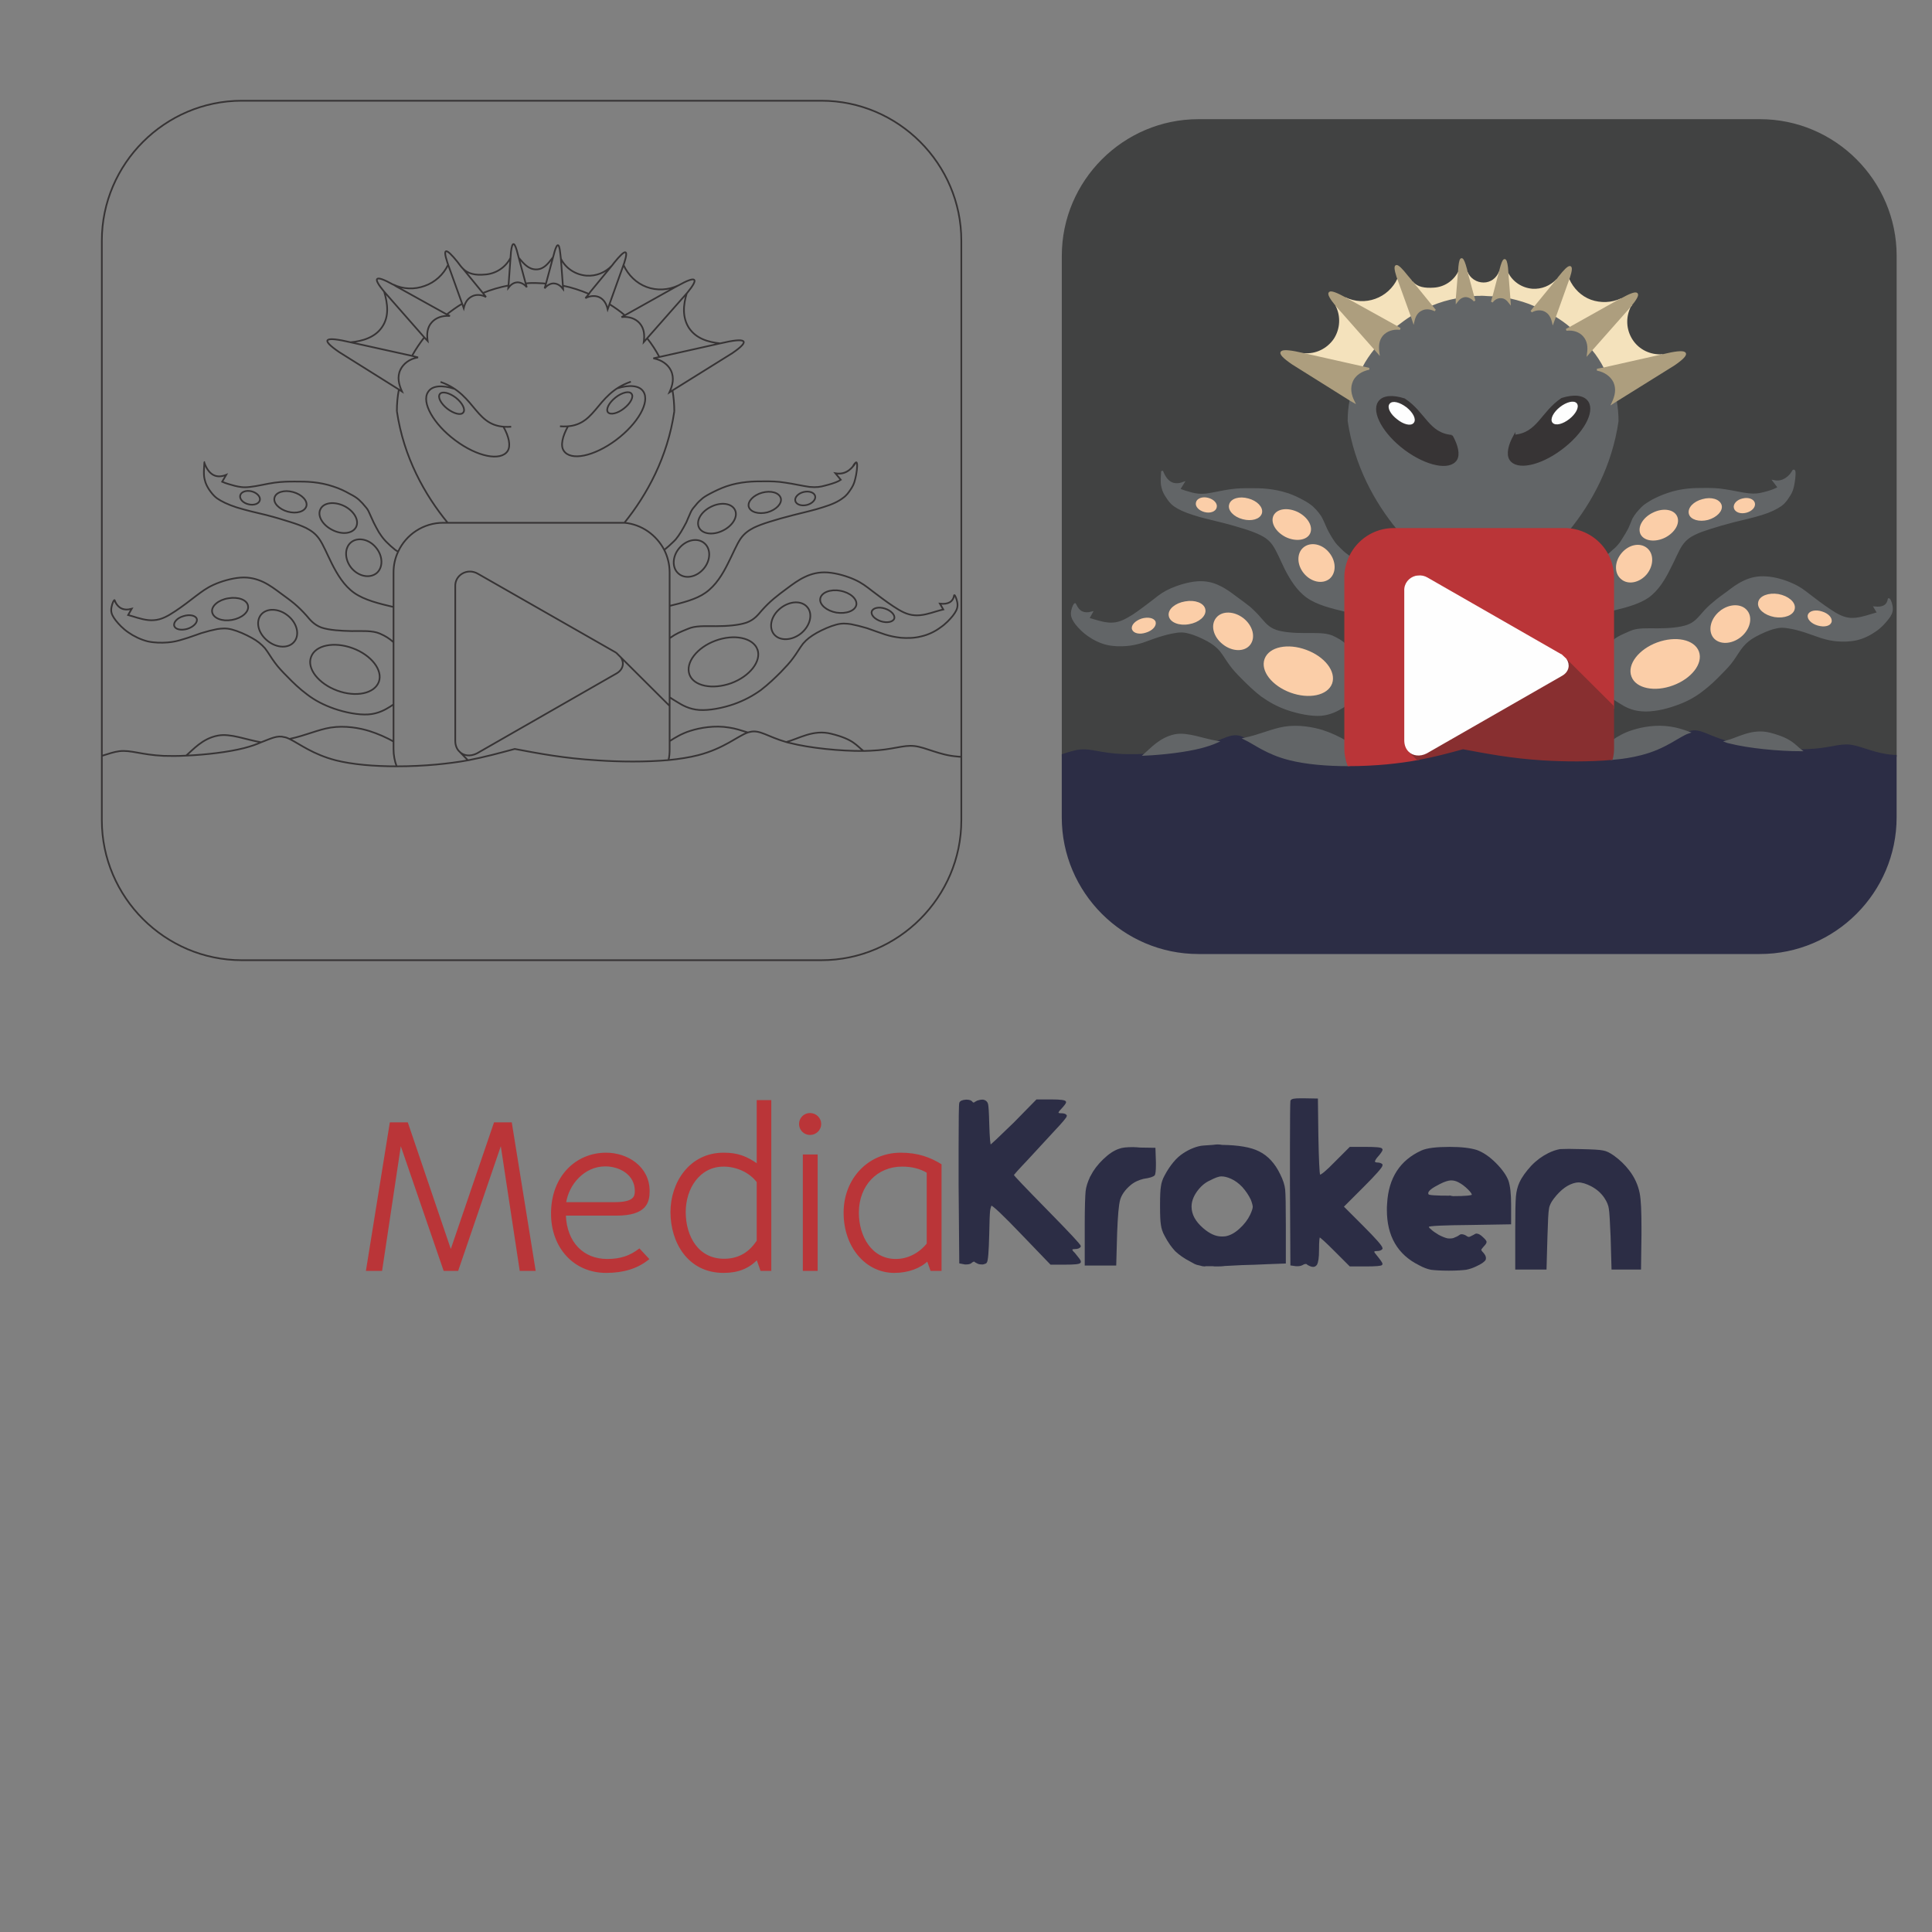 <?xml version="1.0" encoding="UTF-8"?>
<!DOCTYPE svg PUBLIC "-//W3C//DTD SVG 1.1//EN" "http://www.w3.org/Graphics/SVG/1.1/DTD/svg11.dtd">
<!-- Creator: CorelDRAW X7 -->
<svg xmlns="http://www.w3.org/2000/svg" xml:space="preserve" width="86.699mm" height="86.699mm" version="1.1" style="shape-rendering:geometricPrecision; text-rendering:geometricPrecision; image-rendering:optimizeQuality; fill-rule:evenodd; clip-rule:evenodd"
viewBox="0 0 8670 8670"
 xmlns:xlink="http://www.w3.org/1999/xlink">
 <rect x="0" y="0" width="8670" height="8670" fill="#808080" stroke="none"/>
 <defs>
  <style type="text/css">
   <![CDATA[
    .str1 {stroke:#2C2D45;stroke-width:8.47}
    .str6 {stroke:#373435;stroke-width:8.47}
    .str0 {stroke:#414242;stroke-width:8.47}
    .str4 {stroke:#626567;stroke-width:8.47}
    .str8 {stroke:#882F30;stroke-width:8.47}
    .str5 {stroke:#AD9E7E;stroke-width:8.47}
    .str2 {stroke:#BA3538;stroke-width:8.47}
    .str3 {stroke:#F4E2BC;stroke-width:8.47}
    .str9 {stroke:#FBCEA8;stroke-width:8.47}
    .str7 {stroke:#FEFEFE;stroke-width:8.47}
    .str10 {stroke:#373435;stroke-width:7.62}
    .fil10 {fill:none}
    .fil2 {fill:#2C2D45}
    .fil1 {fill:#373435}
    .fil0 {fill:#414242}
    .fil5 {fill:#626567}
    .fil8 {fill:#882F30}
    .fil6 {fill:#AD9E7E}
    .fil3 {fill:#BA3538}
    .fil4 {fill:#F4E2BC}
    .fil9 {fill:#FBCEA8}
    .fil7 {fill:#FEFEFE}
   ]]>
  </style>
 </defs>
 <g id="Layer_x0020_1">
  <path class="fil0 str0" d="M5215 2114c-1,-4 0,-5 0,0zm0 0c20,52 51,69 95,53l-18 29c16,7 36,13 55,18 20,5 38,8 67,5 30,-4 71,-14 106,-19 35,-5 63,-5 90,-5 26,0 51,0 78,3 28,3 59,9 87,18 28,9 54,22 72,32 19,10 30,18 41,27 10,9 20,20 27,29 7,9 12,16 17,27 6,11 12,27 19,42 7,15 16,30 23,42 8,12 14,22 23,32 9,10 20,20 28,28 9,8 15,13 20,16 5,4 0,2 5,4 5,3 7,4 8,4 34,-73 109,-125 196,-125l19 0c-99,-120 -191,-284 -221,-485 0,-33 3,-64 9,-94l-260 -163c-82,-56 -65,-70 50,-43 55,5 107,-21 138,-66 30,-46 33,-105 8,-153 -53,-65 -40,-75 39,-32l0 0c43,21 93,23 137,7 45,-16 82,-50 102,-93l-4 -11c-20,-63 -5,-63 43,-2l17 20 8 10c22,23 54,29 96,26 48,-3 90,-31 112,-73l2 -26c5,-48 15,-44 30,12l3 14c13,31 43,50 76,50 33,0 61,-21 73,-52l2 -8c14,-56 24,-60 30,-12l2 27c22,42 64,69 111,73 43,3 83,-14 112,-44l9 -12c49,-62 64,-61 44,1l-3 8c20,45 56,80 100,96 45,16 95,14 138,-6 79,-44 92,-33 39,31 -25,49 -22,107 8,153 30,46 83,71 138,67 115,-28 132,-13 50,43l-260 162c5,29 8,60 8,91 -29,200 -120,364 -218,485 76,7 141,53 174,117l2 -1c5,-4 11,-9 19,-17 9,-7 20,-17 28,-27 9,-10 16,-21 23,-33 8,-12 16,-26 24,-41 7,-15 13,-31 18,-43 6,-11 11,-18 18,-27 7,-8 16,-19 27,-29 10,-9 22,-16 40,-27 19,-10 44,-22 72,-31 28,-10 59,-16 87,-19 28,-3 52,-3 79,-3 26,0 55,0 90,6 35,5 76,15 105,18 30,3 47,0 67,-5 21,-5 43,-12 59,-20 3,-2 6,-3 9,-5l-22 -29c28,6 53,-4 75,-28 1,-3 3,-6 5,-9 3,-4 6,-9 8,-10 3,-1 4,0 5,5 2,12 -2,45 -7,67 -5,22 -13,34 -21,46 -8,12 -16,25 -34,38 -19,13 -46,27 -85,39 -38,12 -87,23 -128,33 -42,11 -76,21 -104,30 -28,9 -49,16 -69,26 -21,10 -41,23 -59,49 -17,25 -32,64 -55,108 -22,44 -51,94 -96,126 -41,28 -101,44 -156,57l0 1 0 140c29,-22 46,-27 79,-42 32,-14 75,-11 122,-11 48,0 99,-4 133,-16 33,-12 49,-33 66,-52 16,-19 33,-36 52,-51 18,-16 38,-30 60,-46 22,-17 47,-36 75,-49 29,-14 61,-22 100,-19 39,2 85,16 117,31 32,14 50,28 77,49 26,20 60,46 92,67 31,21 60,37 92,39 32,2 67,-9 93,-17 13,-4 23,-7 31,-9l-15 -25c37,4 58,-8 63,-37 1,0 1,0 3,2 4,5 11,25 11,41 0,17 -7,30 -20,46 -13,16 -30,36 -54,52 -24,17 -54,32 -84,39 -31,7 -62,7 -87,5 -26,-2 -46,-7 -70,-14 -25,-8 -53,-19 -78,-27 -26,-8 -49,-14 -70,-17 -21,-4 -38,-5 -64,2 -26,6 -59,21 -85,35 -26,14 -43,28 -59,47 -15,18 -28,41 -43,62 -14,20 -32,39 -55,62 -23,24 -53,53 -87,78 -33,25 -70,45 -117,61 -47,17 -105,29 -149,25 -45,-3 -76,-21 -96,-34 -12,-7 -25,-15 -33,-21l0 38 0 153c22,-15 52,-33 89,-44 43,-14 106,-25 169,-15 27,4 53,12 81,22 3,-1 6,-2 8,-3 44,-11 76,20 160,44 54,-14 116,-56 196,-36 97,25 110,53 139,75 11,0 21,-1 30,-1 100,-4 142,-26 192,-20 50,6 109,39 187,45 5,1 11,1 17,1l0 -2244c0,-335 -274,-609 -609,-609l-2520 0c-335,0 -609,274 -609,609l0 2240c28,-9 54,-18 77,-20 50,-6 92,16 192,20 28,1 62,1 98,-1 29,-25 70,-74 138,-88 55,-10 123,19 188,30 44,-17 69,-31 101,-23 7,2 15,5 22,9 70,-15 124,-41 179,-50 63,-10 127,2 170,15 34,11 77,30 103,47l0 -162 0 0 -14 9c-20,12 -51,30 -95,34 -44,3 -102,-9 -149,-25 -47,-16 -83,-37 -117,-61 -33,-25 -62,-54 -86,-78 -23,-23 -40,-41 -55,-62 -15,-20 -28,-43 -43,-62 -15,-18 -33,-32 -58,-46 -26,-14 -59,-29 -85,-35 -25,-7 -43,-6 -64,-2 -20,3 -43,9 -69,17 -26,8 -53,19 -77,27 -24,7 -45,12 -70,14 -26,2 -57,2 -87,-5 -30,-7 -60,-22 -84,-39 -23,-16 -41,-35 -54,-51 -12,-16 -20,-30 -20,-46 0,-17 8,-36 12,-41 1,-2 2,-2 2,-2 1,1 2,3 3,5 14,31 38,42 72,33l-15 27 20 6c25,7 60,19 92,16 32,-2 60,-18 92,-38 31,-21 65,-47 91,-67 26,-21 45,-35 77,-49 32,-14 77,-28 116,-31 39,-3 71,5 99,19 29,13 53,32 76,49 22,16 41,30 60,45 18,16 35,33 51,52 17,19 33,40 66,52 34,12 85,15 132,15 47,0 90,-2 122,11 24,11 43,22 59,37l0 -152c-62,-15 -125,-30 -170,-62 -45,-32 -74,-81 -97,-125 -22,-45 -37,-83 -55,-109 -17,-25 -38,-38 -58,-48 -21,-10 -42,-18 -70,-27 -27,-8 -62,-19 -103,-29 -42,-11 -91,-21 -129,-34 -38,-12 -66,-25 -84,-38 -18,-13 -26,-26 -34,-38 -8,-12 -16,-24 -21,-46 -6,-23 -1,-58 -1,-71z"/>
  <path class="fil1" d="M2293 5041l-73 0 -197 577 -196 -577 -74 0 -106 658 64 0 86 -573 197 573 59 0 196 -573 87 573 63 0 -106 -658zm432 613c-108,0 -186,-76 -190,-203l231 0c132,0 145,-56 145,-106 0,-108 -97,-168 -191,-168 -134,0 -243,104 -243,269 0,151 100,262 243,262 78,0 138,-19 188,-58l-39 -42c-40,30 -82,46 -144,46zm-9 -424c68,0 137,40 137,114 0,26 -5,55 -95,55l-222 0c12,-86 84,-169 180,-169zm297 209c0,134 76,269 234,269 63,0 111,-18 151,-60l18 51 41 0 0 -758 -57 0 0 287c-52,-37 -92,-51 -153,-51 -150,0 -234,131 -234,262zm60 0c0,-107 64,-208 174,-208 56,0 116,24 153,72l0 266c-40,61 -92,84 -151,84 -117,0 -176,-102 -176,-214zm534 260l58 0 0 -514 -58 0 0 514zm28 -700c-25,0 -45,20 -45,45 0,25 20,45 45,45 25,0 46,-20 46,-45 0,-25 -21,-45 -46,-45zm407 178c-143,0 -252,114 -252,265 0,155 99,266 223,266 63,0 117,-21 150,-54l16 45 42 0 0 -472c-48,-29 -101,-50 -179,-50zm121 405c-34,43 -86,72 -143,72 -111,0 -170,-104 -170,-212 0,-124 84,-211 198,-211 44,0 81,9 115,29l0 322zm617 -636c0,3 -7,13 -23,30 -7,7 -11,13 -11,17 0,5 5,7 15,7 11,0 19,2 22,6l0 2c0,4 -18,26 -55,65 -40,43 -80,87 -120,130 -41,43 -62,67 -63,70 0,4 51,57 151,159 100,102 150,155 150,161 -3,5 -11,8 -22,8 -11,0 -16,2 -16,7 0,4 4,10 12,17 17,21 26,32 26,36l0 3c-3,5 -26,7 -67,7l-63 0 -127 -132c-85,-89 -132,-133 -140,-133 -4,0 -7,9 -10,26 -2,18 -3,52 -4,104 -2,80 -5,123 -11,129 -2,2 -6,3 -13,5l-5 0c-8,0 -14,-1 -19,-4 -7,-3 -11,-6 -13,-8 -1,-1 -1,-1 -2,-1 -3,0 -7,2 -12,5 -5,6 -13,8 -23,8l-7 0 -21 -4 -3 -352 0 -155c0,-134 1,-204 3,-209 2,-6 11,-10 26,-11l2 0c13,0 21,3 25,10 3,2 5,3 7,3 2,0 3,0 4,-1 2,-2 7,-4 14,-8 7,-2 13,-4 20,-4l5 0c10,2 16,8 18,17 2,9 4,38 5,86 2,66 5,100 9,100 3,0 39,-34 108,-101l101 -103 64 0c42,0 63,3 63,8zm244 213c12,-5 33,-7 61,-7 9,0 19,1 31,2l65 1 2 60 0 16c0,22 -2,35 -4,40 -5,6 -20,11 -48,15 -21,5 -42,14 -60,29 -25,21 -41,44 -48,67 -7,24 -11,74 -14,151l-4 142 -133 0 0 -172c0,-86 2,-138 4,-157 2,-19 9,-41 21,-66 14,-27 32,-51 57,-75 25,-24 48,-39 70,-46zm206 118c12,-23 25,-42 39,-59 14,-17 29,-30 43,-39 14,-9 28,-17 44,-23 15,-6 30,-10 44,-11 14,-1 28,-2 43,-3 8,-1 15,-2 21,-2 7,0 14,1 20,2 72,1 128,10 165,29 38,19 69,52 92,100 13,26 20,48 22,67 2,19 3,71 3,156l0 172 -80 3c-37,2 -74,3 -111,4 -37,2 -64,3 -79,4 -13,2 -26,2 -40,2 -4,0 -9,0 -13,-1l-34 0c-1,1 -2,1 -3,1 -5,0 -12,-1 -21,-4 -10,-2 -17,-4 -21,-6 -3,-2 -11,-6 -22,-12 -27,-14 -48,-29 -65,-45 -16,-17 -32,-39 -47,-68 -9,-16 -14,-32 -16,-47 -3,-16 -4,-45 -4,-87 0,-41 1,-70 4,-86 2,-15 7,-31 16,-47zm296 9c-18,-8 -32,-11 -44,-11l-2 0c-12,0 -30,7 -51,18 -25,11 -45,29 -62,53 -16,23 -24,46 -24,69 0,36 18,69 54,100 29,25 57,38 85,38 7,0 13,0 19,-1 21,-4 42,-15 64,-35 22,-20 38,-41 49,-64 8,-17 12,-30 12,-37 0,-7 -3,-18 -9,-34 -10,-21 -23,-40 -39,-58 -16,-17 -34,-30 -52,-38zm267 28l0 -159c0,-137 1,-208 2,-214 2,-6 15,-8 40,-8l19 0 56 1 2 163c2,109 5,167 8,176 0,2 1,3 3,3 8,0 31,-19 69,-58l67 -67 69 0c45,0 70,2 72,7l0 1c0,5 -8,16 -24,34 -7,9 -10,15 -10,20 0,4 4,7 12,8 10,0 18,2 22,6l0 2c0,7 -28,39 -84,95l-91 91 91 91c56,56 84,88 84,96l0 1c-4,5 -12,7 -22,7 -10,0 -15,2 -15,8 0,3 4,9 11,17 17,21 26,33 26,38 -2,4 -27,6 -72,6l-69 0 -65 -65c-44,-44 -68,-66 -73,-66 -4,0 -6,21 -6,62 0,33 -3,54 -9,64 -4,5 -8,7 -13,7 -7,0 -14,-3 -23,-8 -3,-4 -7,-5 -10,-5 -5,0 -9,1 -12,3 -8,5 -16,7 -24,7l-8 0 -21 -3 -2 -361zm587 -147c24,-11 66,-16 126,-16 53,0 93,5 121,14 27,10 55,29 83,57 28,28 46,54 55,77 8,23 12,59 12,107l0 84 -180 3c-120,1 -183,4 -188,9 -1,1 -1,2 -1,4 0,3 3,8 10,13 9,9 21,17 36,26 15,8 28,13 39,16 5,1 9,1 13,1 9,0 17,-1 24,-5 11,-4 19,-9 24,-13 1,-1 2,-1 5,-1 4,0 10,1 17,5 5,4 11,7 16,7 2,0 6,-1 9,-3 8,-4 15,-7 21,-11 2,-1 3,-1 4,-1 7,0 16,5 26,15 9,8 14,14 15,18 0,4 -4,10 -12,18 -8,9 -12,15 -12,17 0,4 4,10 11,17 7,8 10,15 10,20 0,3 0,5 -1,7 -5,8 -18,17 -40,27 -14,7 -29,12 -44,15 -16,2 -41,4 -77,4 -38,0 -65,-2 -80,-4 -15,-3 -32,-9 -52,-20 -95,-47 -142,-129 -142,-244 0,-9 0,-18 1,-28 6,-114 57,-192 151,-235zm167 135c-11,-6 -23,-9 -34,-9l-4 0c-12,1 -29,6 -50,17 -36,18 -54,32 -54,45 0,2 1,5 3,8 3,5 37,7 101,7 4,1 9,2 13,2 55,0 83,-3 87,-8l0 -3c0,-5 -6,-14 -18,-26 -15,-15 -30,-26 -44,-33zm402 -123c18,-9 35,-15 52,-18 8,0 22,-1 40,-1 15,0 33,1 54,1 52,1 85,3 98,6 14,2 30,10 48,23 26,19 48,40 67,65 24,31 39,65 46,100 6,30 8,82 8,155l0 30 -2 153 -124 0 -4 -142c-3,-68 -5,-110 -8,-127 -2,-16 -9,-33 -21,-51 -15,-22 -35,-40 -62,-54 -22,-11 -41,-17 -58,-17 -4,0 -8,1 -11,1 -37,7 -71,32 -103,74 -12,16 -20,31 -22,47 -3,15 -5,57 -7,127l-4 142 -132 0 0 -173c0,-78 1,-128 3,-150 2,-23 7,-43 15,-61 12,-26 30,-50 53,-75 23,-24 48,-42 74,-55z"/>
  <path class="fil2 str1" d="M4545 5273c1,-3 22,-27 63,-70 40,-43 80,-87 120,-130 37,-39 55,-61 55,-65l0 -2c-3,-4 -11,-6 -22,-6 -10,0 -15,-2 -15,-7 0,-4 4,-10 11,-17 16,-17 23,-27 23,-30 0,-5 -21,-8 -63,-8l-64 0 -101 103c-69,67 -105,101 -108,101 -4,0 -7,-34 -9,-100 -1,-48 -3,-77 -5,-86 -2,-9 -8,-15 -18,-17l-5 0c-7,0 -13,2 -20,4 -7,4 -12,6 -14,8 -1,1 -2,1 -4,1 -2,0 -4,-1 -7,-3 -4,-7 -12,-10 -25,-10l-2 0c-15,1 -24,5 -26,11 -2,5 -3,75 -3,209l0 155 3 352 21 4 7 0c10,0 18,-2 23,-8 5,-3 9,-5 12,-5 1,0 1,0 2,1 2,2 6,5 13,8 5,3 11,4 19,4l5 0c7,-2 11,-3 13,-5 6,-6 9,-49 11,-129 1,-52 2,-86 4,-104 3,-17 6,-26 10,-26 8,0 55,44 140,133l127 132 63 0c41,0 64,-2 67,-7l0 -3c0,-4 -9,-15 -26,-36 -8,-7 -12,-13 -12,-17 0,-5 5,-7 16,-7 11,0 19,-3 22,-8 0,-6 -50,-59 -150,-161 -100,-102 -151,-155 -151,-159z"/>
  <path class="fil2 str1" d="M4897 5280c-12,25 -19,47 -21,66 -2,19 -4,71 -4,157l0 172 133 0 4 -142c3,-77 7,-127 14,-151 7,-23 23,-46 48,-67 18,-15 39,-24 60,-29 28,-4 43,-9 48,-15 2,-5 4,-18 4,-40l0 -16 -2 -60 -65 -1c-12,-1 -22,-2 -31,-2 -28,0 -49,2 -61,7 -22,7 -45,22 -70,46 -25,24 -43,48 -57,75z"/>
  <path class="fil2 str1" d="M5269 5218c-14,17 -27,36 -39,59 -9,16 -14,32 -16,47 -3,16 -4,45 -4,86 0,42 1,71 4,87 2,15 7,31 16,47 15,29 31,51 47,68 17,16 38,31 65,45 11,6 19,10 22,12 4,2 11,4 21,6 9,3 16,4 21,4 1,0 2,0 3,-1l34 0c4,1 9,1 13,1 14,0 27,0 40,-2 15,-1 42,-2 79,-4 37,-1 74,-2 111,-4l80 -3 0 -172c0,-85 -1,-137 -3,-156 -2,-19 -9,-41 -22,-67 -23,-48 -54,-81 -92,-100 -37,-19 -93,-28 -165,-29 -6,-1 -13,-2 -20,-2 -6,0 -13,1 -21,2 -15,1 -29,2 -43,3 -14,1 -29,5 -44,11 -16,6 -30,14 -44,23 -14,9 -29,22 -43,39zm213 57c12,0 26,3 44,11 18,8 36,21 52,38 16,18 29,37 39,58 6,16 9,27 9,34 0,7 -4,20 -12,37 -11,23 -27,44 -49,64 -22,20 -43,31 -64,35 -6,1 -12,1 -19,1 -28,0 -56,-13 -85,-38 -36,-31 -54,-64 -54,-100 0,-23 8,-46 24,-69 17,-24 37,-42 62,-53 21,-11 39,-18 51,-18l2 0z"/>
  <path class="fil2 str1" d="M5793 5155l0 159 2 361 21 3 8 0c8,0 16,-2 24,-7 3,-2 7,-3 12,-3 3,0 7,1 10,5 9,5 16,8 23,8 5,0 9,-2 13,-7 6,-10 9,-31 9,-64 0,-41 2,-62 6,-62 5,0 29,22 73,66l65 65 69 0c45,0 70,-2 72,-6 0,-5 -9,-17 -26,-38 -7,-8 -11,-14 -11,-17 0,-6 5,-8 15,-8 10,0 18,-2 22,-7l0 -1c0,-8 -28,-40 -84,-96l-91 -91 91 -91c56,-56 84,-88 84,-95l0 -2c-4,-4 -12,-6 -22,-6 -8,-1 -12,-4 -12,-8 0,-5 3,-11 10,-20 16,-18 24,-29 24,-34l0 -1c-2,-5 -27,-7 -72,-7l-69 0 -67 67c-38,39 -61,58 -69,58 -2,0 -3,-1 -3,-3 -3,-9 -6,-67 -8,-176l-2 -163 -56 -1 -19 0c-25,0 -38,2 -40,8 -1,6 -2,77 -2,214z"/>
  <path class="fil2 str1" d="M6380 5167c-94,43 -145,121 -151,235 -1,10 -1,19 -1,28 0,115 47,197 142,244 20,11 37,17 52,20 15,2 42,4 80,4 36,0 61,-2 77,-4 15,-3 30,-8 44,-15 22,-10 35,-19 40,-27 1,-2 1,-4 1,-7 0,-5 -3,-12 -10,-20 -7,-7 -11,-13 -11,-17 0,-2 4,-8 12,-17 8,-8 12,-14 12,-18 -1,-4 -6,-10 -15,-18 -10,-10 -19,-15 -26,-15 -1,0 -2,0 -4,1 -6,4 -13,7 -21,11 -3,2 -7,3 -9,3 -5,0 -11,-3 -16,-7 -7,-4 -13,-5 -17,-5 -3,0 -4,0 -5,1 -5,4 -13,9 -24,13 -7,4 -15,5 -24,5 -4,0 -8,0 -13,-1 -11,-3 -24,-8 -39,-16 -15,-9 -27,-17 -36,-26 -7,-5 -10,-10 -10,-13 0,-2 0,-3 1,-4 5,-5 68,-8 188,-9l180 -3 0 -84c0,-48 -4,-84 -12,-107 -9,-23 -27,-49 -55,-77 -28,-28 -56,-47 -83,-57 -28,-9 -68,-14 -121,-14 -60,0 -102,5 -126,16zm129 203c-64,0 -98,-2 -101,-7 -2,-3 -3,-6 -3,-8 0,-13 18,-27 54,-45 21,-11 38,-16 50,-17l4 0c11,0 23,3 34,9 14,7 29,18 44,33 12,12 18,21 18,26l0 3c-4,5 -32,8 -87,8 -4,0 -9,-1 -13,-2z"/>
  <path class="fil2 str1" d="M6875 5234c-23,25 -41,49 -53,75 -8,18 -13,38 -15,61 -2,22 -3,72 -3,150l0 173 132 0 4 -142c2,-70 4,-112 7,-127 2,-16 10,-31 22,-47 32,-42 66,-67 103,-74 3,0 7,-1 11,-1 17,0 36,6 58,17 27,14 47,32 62,54 12,18 19,35 21,51 3,17 5,59 8,127l4 142 124 0 2 -153 0 -30c0,-73 -2,-125 -8,-155 -7,-35 -22,-69 -46,-100 -19,-25 -41,-46 -67,-65 -18,-13 -34,-21 -48,-23 -13,-3 -46,-5 -98,-6 -21,0 -39,-1 -54,-1 -18,0 -32,1 -40,1 -17,3 -34,9 -52,18 -26,13 -51,31 -74,55z"/>
  <polygon class="fil3 str2" points="2399,5699 2293,5041 2220,5041 2023,5618 1827,5041 1753,5041 1647,5699 1711,5699 1797,5126 1994,5699 2053,5699 2249,5126 2336,5699 "/>
  <path class="fil3 str2" d="M2477 5446c0,151 100,262 243,262 78,0 138,-19 188,-58l-39 -42c-40,30 -82,46 -144,46 -108,0 -186,-76 -190,-203l231 0c132,0 145,-56 145,-106 0,-108 -97,-168 -191,-168 -134,0 -243,104 -243,269zm281 -47l-222 0c12,-86 84,-169 180,-169 68,0 137,40 137,114 0,26 -5,55 -95,55z"/>
  <path class="fil3 str2" d="M3247 5177c-150,0 -234,131 -234,262 0,134 76,269 234,269 63,0 111,-18 151,-60l18 51 41 0 0 -758 -57 0 0 287c-52,-37 -92,-51 -153,-51zm0 54c56,0 116,24 153,72l0 266c-40,61 -92,84 -151,84 -117,0 -176,-102 -176,-214 0,-107 64,-208 174,-208z"/>
  <polygon class="fil3 str2" points="3607,5185 3607,5699 3665,5699 3665,5185 "/>
  <path class="fil3 str2" d="M3635 5089c25,0 46,-20 46,-45 0,-25 -21,-45 -46,-45 -25,0 -45,20 -45,45 0,25 20,45 45,45z"/>
  <path class="fil3 str2" d="M4042 5177c-143,0 -252,114 -252,265 0,155 99,266 223,266 63,0 117,-21 150,-54l16 45 42 0 0 -472c-48,-29 -101,-50 -179,-50zm6 54c44,0 81,9 115,29l0 322c-34,43 -86,72 -143,72 -111,0 -170,-104 -170,-212 0,-124 84,-211 198,-211z"/>
  <path class="fil2 str1" d="M5563 3306c-32,-8 -57,6 -101,23 -20,9 -44,17 -74,25 -67,17 -165,29 -252,33 -36,2 -70,2 -98,1 -100,-4 -142,-26 -192,-20 -23,2 -49,11 -77,20l0 280c0,335 274,609 609,609l2520 0c335,0 609,-274 609,-609l0 -276c-6,0 -12,0 -17,-1 -78,-6 -137,-39 -187,-45 -50,-6 -92,16 -192,20 -9,0 -19,1 -30,1 -98,0 -234,-13 -320,-35 -5,-1 -10,-2 -15,-4 -84,-24 -116,-55 -160,-44 -2,1 -5,2 -8,3 -45,15 -103,70 -215,98 -38,10 -82,17 -130,21 -99,9 -213,8 -310,2 -143,-9 -250,-30 -358,-50 -65,18 -129,35 -204,49 -42,8 -88,14 -138,19 -54,5 -113,8 -172,8 -96,0 -191,-8 -265,-27 -100,-25 -157,-71 -201,-92 -7,-4 -15,-7 -22,-9z"/>
  <path class="fil4 str3" d="M5851 1589l267 60c15,-29 34,-56 54,-81l-175 -198c25,48 22,107 -8,153 -31,45 -83,71 -138,66z"/>
  <path class="fil4 str3" d="M6050 1346l220 122c21,-16 43,-33 66,-47l-61 -169c-20,43 -57,77 -102,93 -44,16 -94,14 -137,-7l14 8z"/>
  <path class="fil4 str3" d="M6339 1269l87 107c36,-15 73,-26 111,-33l10 -121c-22,42 -64,70 -112,73 -42,3 -74,-3 -96,-26z"/>
  <path class="fil4 str3" d="M6582 1222l30 111c10,-1 17,-1 27,-1 12,-1 24,0 37,1 8,0 16,1 25,1l30 -114c-12,31 -40,52 -73,52 -33,0 -63,-19 -76,-50z"/>
  <path class="fil4 str3" d="M6765 1227l9 116c39,9 77,20 113,36l6 -7 95 -116c-29,30 -69,47 -112,44 -47,-4 -89,-31 -111,-73z"/>
  <path class="fil4 str3" d="M7038 1253l-61 171c23,14 46,30 67,48l218 -122 14 -7c-43,20 -93,22 -138,6 -44,-16 -80,-51 -100,-96z"/>
  <path class="fil4 str3" d="M7315 1374l-175 198c21,25 39,53 54,82l267 -60c-55,4 -108,-21 -138,-67 -30,-46 -33,-104 -8,-153z"/>
  <path class="fil5 str4" d="M7107 1506c-17,-19 -45,-30 -78,-26l15 -8c-21,-18 -44,-34 -67,-48l-8 22c-5,-21 -14,-41 -36,-52 -17,-8 -39,-8 -61,4l15 -19c-36,-16 -74,-27 -113,-36l1 15c-10,-13 -22,-24 -39,-24 -15,-1 -30,6 -41,21l6 -21c-9,0 -17,-1 -25,-1 -13,-1 -25,-2 -37,-1 -10,0 -17,0 -27,1l5 17c-11,-14 -27,-21 -41,-21 -17,1 -30,12 -39,24l0 -10c-38,7 -75,18 -111,33l14 17c-22,-11 -44,-12 -61,-3 -22,10 -31,30 -36,52l-7 -21c-23,14 -45,31 -66,47l13 8c-33,-4 -61,7 -79,26 -21,24 -22,53 -18,82l-14 -16c-20,25 -39,52 -54,81l26 6c-36,7 -64,27 -76,53 -15,33 -8,65 7,95l-14 -8c-6,30 -9,61 -9,94 30,201 122,365 221,485l749 0c6,0 13,0 19,1 98,-121 189,-285 218,-485 0,-31 -3,-62 -8,-91l-14 9c14,-30 22,-62 7,-95 -13,-26 -40,-47 -77,-54l27 -5c-15,-29 -33,-57 -54,-82l-14 16c4,-28 3,-58 -19,-82zm-311 449c106,-9 122,-104 213,-165 53,-17 97,-13 115,14 30,45 -23,140 -119,211 -95,71 -197,92 -227,47 -15,-23 -6,-64 18,-107zm-494 -163c92,60 107,155 213,164 24,43 34,84 19,107 -30,45 -132,24 -228,-47 -95,-71 -148,-166 -118,-211 18,-27 61,-30 114,-13z"/>
  <path class="fil5 str4" d="M5775 2216c-28,-9 -59,-15 -87,-18 -27,-3 -52,-3 -78,-3 -27,0 -55,0 -90,5 -35,5 -76,15 -106,19 -29,3 -47,0 -67,-5 -19,-5 -39,-11 -55,-18l18 -29c-44,16 -75,-1 -95,-53 0,13 -5,48 1,71 5,22 13,34 21,46 8,12 16,25 34,38 18,13 46,26 84,38 38,13 87,23 129,34 41,10 76,21 103,29 28,9 49,17 70,27 20,10 41,23 58,48 18,26 33,64 55,109 23,44 52,93 97,125 45,32 108,47 170,62l0 -150c0,-33 8,-64 21,-92 -1,0 -3,-1 -8,-4 -5,-2 0,0 -5,-4 -5,-3 -11,-8 -20,-16 -8,-8 -19,-18 -28,-28 -9,-10 -15,-20 -23,-32 -7,-12 -16,-27 -23,-42 -7,-15 -13,-31 -19,-42 -5,-11 -10,-18 -17,-27 -7,-9 -17,-20 -27,-29 -11,-9 -22,-17 -41,-27 -18,-10 -44,-23 -72,-32zm-255 49c6,-24 42,-35 81,-24 38,10 64,37 58,61 -7,24 -43,34 -81,24 -39,-10 -65,-38 -58,-61zm-100 -27c24,6 40,23 36,38 -3,16 -26,24 -49,18 -24,-6 -40,-23 -36,-38 3,-16 26,-24 49,-18zm299 77c15,-29 61,-34 104,-13 43,22 66,62 52,91 -14,28 -61,34 -104,13 -43,-22 -66,-62 -52,-91zm133 145c30,-25 79,-15 109,22 31,37 32,87 3,112 -30,24 -78,14 -109,-23 -31,-37 -32,-87 -3,-111z"/>
  <path class="fil5 str4" d="M5724 2830c-33,-12 -49,-33 -66,-52 -16,-19 -33,-36 -51,-52 -19,-15 -38,-29 -60,-45 -23,-17 -47,-36 -76,-49 -28,-14 -60,-22 -99,-19 -39,3 -84,17 -116,31 -32,14 -51,28 -77,49 -26,20 -60,46 -91,67 -32,20 -60,36 -92,38 -32,3 -67,-9 -92,-16l-20 -6 15 -27c-34,9 -58,-2 -72,-33 -1,-1 -2,-3 -3,-5 0,0 -1,0 -2,2 -4,5 -12,24 -12,41 0,16 8,30 20,46 13,16 31,35 54,51 24,17 54,32 84,39 30,7 61,7 87,5 25,-2 46,-7 70,-14 24,-8 51,-19 77,-27 26,-8 49,-14 69,-17 21,-4 39,-5 64,2 26,6 59,21 85,35 25,14 43,28 58,46 15,19 28,42 43,62 15,21 32,39 55,62 24,24 53,53 86,78 34,24 70,45 117,61 47,16 105,28 149,25 44,-4 75,-22 95,-34l14 -9 0 -272c-16,-15 -35,-26 -59,-37 -32,-13 -75,-11 -122,-11 -47,0 -98,-3 -132,-15zm-146 -52c40,32 53,82 29,113 -24,31 -77,29 -117,-3 -41,-32 -54,-82 -29,-113 24,-30 76,-29 117,3zm-396 14c4,16 -14,35 -41,43 -27,9 -52,3 -57,-12 -5,-15 13,-34 40,-43 27,-8 53,-3 58,12zm223 -56c5,26 -27,54 -70,61 -43,8 -82,-8 -86,-34 -5,-26 27,-53 70,-60 43,-8 82,7 86,33zm274 222c19,-51 100,-68 181,-38 82,30 132,95 114,146 -19,51 -100,68 -182,38 -81,-30 -132,-95 -113,-146z"/>
  <path class="fil5 str4" d="M5934 3280c-43,-13 -107,-25 -170,-15 -55,9 -109,35 -179,50 44,21 101,67 201,92 74,19 169,27 265,27 -9,-24 -14,-49 -14,-75l0 -25 0 -7c-26,-17 -69,-36 -103,-47z"/>
  <path class="fil5 str4" d="M5462 3329c-65,-11 -133,-40 -188,-30 -68,14 -109,63 -138,88 87,-4 185,-16 252,-33 30,-8 54,-16 74,-25z"/>
  <path class="fil5 str4" d="M7239 3324l0 35c0,16 -2,32 -6,47 48,-4 92,-11 130,-21 112,-28 170,-83 215,-98 -28,-10 -54,-18 -81,-22 -63,-10 -126,1 -169,15 -37,11 -67,29 -89,44z"/>
  <path class="fil5 str4" d="M7942 3292c-80,-20 -142,22 -196,36 5,2 10,3 15,4 86,22 222,35 320,35 -29,-22 -42,-50 -139,-75z"/>
  <path class="fil5 str4" d="M7325 3034c-19,-51 32,-117 113,-147 82,-30 163,-13 182,38 19,51 -32,117 -114,147 -81,30 -163,13 -181,-38zm192 129c47,-16 84,-36 117,-61 34,-25 64,-54 87,-78 23,-23 41,-42 55,-62 15,-21 28,-44 43,-62 16,-19 33,-33 59,-47 26,-14 59,-29 85,-35 26,-7 43,-6 64,-2 21,3 44,9 70,17 25,8 53,19 78,27 24,7 44,12 70,14 25,2 56,2 87,-5 30,-7 60,-22 84,-39 24,-16 41,-36 54,-52 13,-16 20,-29 20,-46 0,-16 -7,-36 -11,-41 -2,-2 -2,-2 -3,-2 -5,29 -26,41 -63,37l15 25c-8,2 -18,5 -31,9 -26,8 -61,19 -93,17 -32,-2 -61,-18 -92,-39 -32,-21 -66,-47 -92,-67 -27,-21 -45,-35 -77,-49 -32,-15 -78,-29 -117,-31 -39,-3 -71,5 -100,19 -28,13 -53,32 -75,49 -22,16 -42,30 -60,46 -19,15 -36,32 -52,51 -17,19 -33,40 -66,52 -34,12 -85,16 -133,16 -47,0 -90,-3 -122,11 -33,15 -50,20 -79,42l0 4 0 252c8,6 21,14 33,21 20,13 51,31 96,34 44,4 102,-8 149,-25zm175 -304c-24,-31 -11,-82 29,-114 40,-32 93,-33 117,-2 24,30 11,81 -29,113 -41,32 -93,33 -117,3zm466 -56c-28,-8 -46,-28 -41,-43 5,-15 31,-21 58,-12 27,8 45,27 40,43 -5,15 -30,20 -57,12zm-194 -38c-44,-8 -75,-35 -70,-61 4,-26 43,-41 86,-34 43,8 75,35 70,61 -4,26 -43,41 -86,34z"/>
  <path class="fil5 str4" d="M7239 2736c55,-13 115,-29 156,-57 45,-32 74,-82 96,-126 23,-44 38,-83 55,-108 18,-26 38,-39 59,-49 20,-10 41,-17 69,-26 28,-9 62,-19 104,-30 41,-10 90,-21 128,-33 39,-12 66,-26 85,-39 18,-13 26,-26 34,-38 8,-12 16,-24 21,-46 5,-22 9,-55 7,-67 -1,-5 -2,-6 -5,-5 -4,7 -9,13 -13,19 -22,24 -47,34 -75,28l22 29c-3,2 -6,3 -9,5 -16,8 -38,15 -59,20 -20,5 -37,8 -67,5 -29,-3 -70,-13 -105,-18 -35,-6 -64,-6 -90,-6 -27,0 -51,0 -79,3 -28,3 -59,9 -87,19 -28,9 -53,21 -72,31 -18,11 -30,18 -40,27 -11,10 -20,21 -27,29 -7,9 -12,16 -18,27 -5,12 -11,28 -18,43 -8,15 -16,29 -24,41 -7,12 -14,23 -23,33 -8,10 -19,20 -28,27 -8,8 -14,13 -19,17l-2 1c15,30 24,63 24,99l0 145zm546 -457c-4,-15 12,-33 36,-38 24,-6 46,2 50,17 4,16 -12,33 -36,39 -24,6 -46,-2 -50,-18zm-398 295c-31,37 -80,47 -109,22 -30,-24 -29,-74 2,-111 31,-37 79,-47 109,-22 29,24 28,74 -2,111zm277 -245c-39,10 -75,-1 -81,-24 -6,-24 19,-51 58,-61 38,-11 74,0 81,24 6,23 -20,50 -58,61zm-194 80c-43,21 -89,15 -104,-13 -14,-29 9,-70 52,-91 43,-22 90,-16 104,13 14,29 -9,69 -52,91z"/>
  <path class="fil6 str5" d="M6075 1803c-15,-30 -22,-62 -7,-95 12,-26 40,-46 76,-53l-26 -6 -267 -60c-115,-27 -132,-13 -50,43l260 163 14 8z"/>
  <path class="fil6 str5" d="M5997 1370l175 198 14 16c-4,-29 -3,-58 18,-82 18,-19 46,-30 79,-26l-13 -8 -220 -122 -14 -8 0 0c-79,-43 -92,-33 -39,32z"/>
  <path class="fil6 str5" d="M6275 1252l61 169 7 21c5,-22 14,-42 36,-52 17,-9 39,-8 61,3l-14 -17 -87 -107c-3,-3 -6,-6 -8,-10l-17 -20c-48,-61 -63,-61 -43,2l4 11z"/>
  <path class="fil6 str5" d="M6547 1222l-10 121 0 10c9,-12 22,-23 39,-24 14,0 30,7 41,21l-5 -17 -30 -111 -3 -14c-15,-56 -25,-60 -30,-12l-2 26z"/>
  <path class="fil6 str5" d="M6731 1220l-30 114 -6 21c11,-15 26,-22 41,-21 17,0 29,11 39,24l-1 -15 -9 -116 -2 -27c-6,-48 -16,-44 -30,12l-2 8z"/>
  <path class="fil6 str5" d="M6988 1256l-95 116 -6 7 -15 19c22,-12 44,-12 61,-4 22,11 31,31 36,52l8 -22 61 -171 3 -8c20,-62 5,-63 -44,-1 -3,4 -6,8 -9,12z"/>
  <path class="fil6 str5" d="M7262 1350l-218 122 -15 8c33,-4 61,7 78,26 22,24 23,54 19,82l14 -16 175 -198c53,-64 40,-75 -39,-31l-14 7z"/>
  <path class="fil6 str5" d="M7461 1594l-267 60 -27 5c37,7 64,28 77,54 15,33 7,65 -7,95l14 -9 260 -162c82,-56 65,-71 -50,-43z"/>
  <path class="fil1 str6" d="M6515 1956c-106,-9 -121,-104 -213,-164 -53,-17 -96,-14 -114,13 -30,45 23,140 118,211 96,71 198,92 228,47 15,-23 5,-64 -19,-107zm-206 -125c28,22 43,51 32,64 -10,13 -41,6 -69,-17 -29,-22 -43,-50 -33,-63 10,-14 41,-6 70,16z"/>
  <path class="fil1 str6" d="M6796 1955c-24,43 -33,84 -18,107 30,45 132,24 227,-47 96,-71 149,-166 119,-211 -18,-27 -62,-31 -115,-14 -91,61 -107,156 -213,165zm244 -78c-28,22 -59,30 -70,17 -10,-13 5,-42 33,-64 28,-22 60,-30 70,-17 10,13 -5,42 -33,64z"/>
  <path class="fil7 str7" d="M6341 1895c11,-13 -4,-42 -32,-64 -29,-22 -60,-30 -70,-16 -10,13 4,41 33,63 28,23 59,30 69,17z"/>
  <path class="fil7 str7" d="M7003 1830c-28,22 -43,51 -33,64 11,13 42,5 70,-17 28,-22 43,-51 33,-64 -10,-13 -42,-5 -70,17z"/>
  <path class="fil3 str2" d="M7022 2374l-749 0 -19 0c-87,0 -162,52 -196,125 -13,28 -21,59 -21,92l0 150 0 152 0 272 0 0 0 162 0 7 0 25c0,26 5,51 14,75 59,0 118,-3 172,-8 50,-5 96,-11 138,-19l-37 -37c-11,-11 -18,-27 -18,-48l0 -670c-2,-32 20,-57 48,-64 3,0 6,-1 9,-1 14,-2 29,1 42,9l600 344 1 0 20 19 213 212 0 -38 0 -252 0 -4 0 -140 0 -1 0 -145c0,-36 -9,-69 -24,-99 -33,-64 -98,-110 -174,-117 -6,-1 -13,-1 -19,-1z"/>
  <path class="fil8 str8" d="M7008 3029l-607 348c-29,15 -59,11 -77,-7l37 37c75,-14 139,-31 204,-49 108,20 215,41 358,50 97,6 211,7 310,-2 4,-15 6,-31 6,-47l0 -35 0 -153 -213 -212c16,23 12,53 -18,70z"/>
  <path class="fil9 str9" d="M5974 3066c18,-51 -32,-116 -114,-146 -81,-30 -162,-13 -181,38 -19,51 32,116 113,146 82,30 163,13 182,-38z"/>
  <path class="fil9 str9" d="M5607 2891c24,-31 11,-81 -29,-113 -41,-32 -93,-33 -117,-3 -25,31 -12,81 29,113 40,32 93,34 117,3z"/>
  <path class="fil9 str9" d="M5335 2797c43,-7 75,-35 70,-61 -4,-26 -43,-41 -86,-33 -43,7 -75,34 -70,60 4,26 43,42 86,34z"/>
  <path class="fil9 str9" d="M5141 2835c27,-8 45,-27 41,-43 -5,-15 -31,-20 -58,-12 -27,9 -45,28 -40,43 5,15 30,21 57,12z"/>
  <path class="fil9 str9" d="M7438 2887c-81,30 -132,96 -113,147 18,51 100,68 181,38 82,-30 133,-96 114,-147 -19,-51 -100,-68 -182,-38z"/>
  <path class="fil9 str9" d="M7721 2745c-40,32 -53,83 -29,114 24,30 76,29 117,-3 40,-32 53,-83 29,-113 -24,-31 -77,-30 -117,2z"/>
  <path class="fil9 str9" d="M7894 2704c-5,26 26,53 70,61 43,7 82,-8 86,-34 5,-26 -27,-53 -70,-61 -43,-7 -82,8 -86,34z"/>
  <path class="fil9 str9" d="M8117 2760c-5,15 13,35 41,43 27,8 52,3 57,-12 5,-16 -13,-35 -40,-43 -27,-9 -53,-3 -58,12z"/>
  <path class="fil9 str9" d="M7387 2574c30,-37 31,-87 2,-111 -30,-25 -78,-15 -109,22 -31,37 -32,87 -2,111 29,25 78,15 109,-22z"/>
  <path class="fil9 str9" d="M7366 2396c15,28 61,34 104,13 43,-22 66,-62 52,-91 -14,-29 -61,-35 -104,-13 -43,21 -66,62 -52,91z"/>
  <path class="fil9 str9" d="M7583 2305c6,23 42,34 81,24 38,-11 64,-38 58,-61 -7,-24 -43,-35 -81,-24 -39,10 -64,37 -58,61z"/>
  <path class="fil9 str9" d="M7821 2241c-24,5 -40,23 -36,38 4,16 26,24 50,18 24,-6 40,-23 36,-39 -4,-15 -26,-23 -50,-17z"/>
  <path class="fil9 str9" d="M5964 2594c29,-25 28,-75 -3,-112 -30,-37 -79,-47 -109,-22 -29,24 -28,74 3,111 31,37 79,47 109,23z"/>
  <path class="fil9 str9" d="M5771 2406c43,21 90,15 104,-13 14,-29 -9,-69 -52,-91 -43,-21 -89,-16 -104,13 -14,29 9,69 52,91z"/>
  <path class="fil9 str9" d="M5578 2326c38,10 74,0 81,-24 6,-24 -20,-51 -58,-61 -39,-11 -75,0 -81,24 -7,23 19,51 58,61z"/>
  <path class="fil9 str9" d="M5456 2276c4,-15 -12,-32 -36,-38 -23,-6 -46,2 -49,18 -4,15 12,32 36,38 23,6 46,-2 49,-18z"/>
  <path class="fil7 str7" d="M6306 2652l0 670c0,21 7,37 18,48 18,18 48,22 77,7l607 -348c30,-17 34,-47 18,-70l-20 -19 -1 0 -600 -344c-13,-8 -28,-11 -42,-9 -3,0 -6,1 -9,1 -28,7 -50,32 -48,64z"/>
  <path class="fil10 str10" d="M1766 3161l-15 10c-21,13 -53,32 -98,35 -46,3 -105,-9 -154,-26 -48,-17 -86,-37 -120,-63 -34,-25 -65,-55 -89,-80 -24,-24 -42,-43 -57,-64 -16,-21 -29,-45 -44,-64 -16,-18 -34,-33 -60,-47 -27,-15 -61,-30 -88,-37 -26,-7 -44,-5 -66,-2 -21,4 -45,10 -71,18 -27,9 -55,20 -80,27 -25,8 -46,13 -72,15 -27,2 -59,2 -90,-5 -31,-8 -62,-23 -86,-40 -25,-17 -43,-37 -56,-53 -13,-17 -21,-31 -21,-47 0,-17 8,-38 12,-43 1,-2 2,-2 3,-2 1,1 2,3 2,6 15,31 40,43 75,33l-16 28 21 6c26,8 62,20 95,17 33,-2 62,-18 95,-40 32,-21 67,-48 94,-69 27,-20 46,-35 79,-50 33,-15 80,-29 120,-32 40,-3 73,6 103,20 29,14 54,33 77,50 23,17 43,31 62,47 19,16 37,34 54,53 17,20 33,41 67,54 35,12 88,15 136,16 49,0 93,-3 126,11 26,11 44,23 62,39l0 -158c-64,-15 -130,-31 -176,-63 -47,-33 -77,-85 -100,-130 -23,-46 -39,-86 -57,-112 -18,-26 -39,-39 -60,-50 -21,-10 -43,-18 -72,-27 -28,-9 -64,-20 -107,-31 -43,-10 -93,-22 -132,-34 -40,-13 -68,-27 -87,-40 -19,-14 -27,-27 -36,-39 -8,-13 -16,-25 -21,-48 -6,-23 -1,-60 -1,-73 20,54 53,72 98,54l-18 31c16,7 37,13 56,18 21,5 39,9 70,5 30,-3 73,-14 109,-19 36,-5 65,-5 92,-5 28,0 53,0 82,3 28,3 60,9 89,19 29,9 55,22 74,33 20,10 32,18 42,27 11,10 21,21 28,30 8,9 13,16 18,28 6,12 12,28 20,44 7,15 16,30 23,43 8,12 15,23 24,33 9,11 21,21 29,29 9,8 15,13 20,17 5,4 1,1 6,4 5,3 6,4 8,4m202 -129l20 0m-436 -810c54,-5 111,-22 142,-69 32,-47 25,-104 9,-158m40 -32c0,0 0,0 1,0 44,21 95,23 141,6 46,-16 84,-51 105,-95l-4 -12m45 -2l16 21 9 10c23,24 56,31 99,27 49,-3 93,-32 115,-75l2 -27m35 27c23,27 44,52 78,52 34,0 53,-25 76,-55m32 -19l3 26c22,44 66,72 115,76 43,3 85,-14 114,-45l10 -13m45 2l-3 8c21,46 58,82 104,99 46,17 97,14 142,-7m38 35c-16,52 -21,108 10,156 32,47 84,63 140,69m-251 927l2 -2c5,-4 11,-9 20,-17 8,-8 20,-18 29,-28 9,-11 16,-21 24,-34 7,-12 16,-27 24,-43 7,-15 13,-32 19,-44 5,-11 10,-18 18,-27 7,-9 17,-21 28,-30 10,-10 23,-18 42,-28 19,-10 45,-23 74,-33 29,-10 61,-16 90,-19 28,-3 53,-3 81,-3 27,0 56,0 92,6 36,5 79,15 109,19 31,3 49,0 70,-6 20,-5 44,-12 60,-20 4,-2 7,-4 10,-6l-24 -29c30,5 56,-4 78,-30 1,-2 3,-5 5,-9 3,-4 6,-8 9,-10 2,-1 4,0 5,6 2,12 -2,45 -8,68 -5,23 -13,36 -21,48 -9,13 -17,26 -36,39 -18,14 -47,28 -87,40 -39,13 -89,24 -132,35 -43,11 -79,21 -107,30 -29,9 -51,17 -72,27 -21,11 -42,24 -60,50 -18,27 -34,67 -57,112 -23,46 -53,97 -100,130 -42,30 -104,45 -161,59m0 145c31,-22 48,-28 82,-42 33,-15 78,-12 126,-12 49,0 102,-4 137,-16 35,-13 51,-34 68,-54 17,-19 35,-37 54,-53 19,-16 39,-31 62,-48 23,-17 48,-36 78,-50 29,-14 63,-23 103,-20 40,3 87,17 120,32 33,15 52,30 79,51 28,21 63,48 95,69 33,22 62,38 95,40 33,3 70,-9 96,-17 14,-4 24,-7 33,-9l-15 -26c37,4 59,-8 64,-38 1,-1 2,0 3,1 4,6 12,26 12,43 0,17 -8,31 -21,48 -13,16 -31,36 -56,53 -24,18 -55,33 -87,40 -31,8 -63,8 -90,6 -26,-3 -47,-7 -72,-15 -25,-8 -54,-19 -80,-28 -27,-8 -51,-14 -72,-18 -21,-3 -40,-5 -66,2 -27,7 -61,22 -88,37 -26,15 -45,29 -61,48 -15,19 -28,43 -44,64 -15,21 -33,40 -57,65 -24,24 -55,54 -89,80 -35,25 -73,46 -121,63 -49,17 -109,29 -155,26 -45,-3 -77,-22 -98,-35 -12,-7 -26,-16 -35,-22l0 39 0 158m523 4c57,-15 121,-58 203,-37 101,25 113,54 144,77m421 25c6,1 12,1 18,1l0 -2316c0,-345 -283,-628 -628,-628l-2601 0c-345,0 -628,283 -628,628l0 2312m378 -1c31,-26 73,-77 143,-90 56,-11 127,19 194,30m127 -15c72,-15 128,-42 185,-51 65,-10 131,2 175,16 35,11 79,30 107,47m1239 -199l0 -260 0 -149 0 -151c0,-36 -9,-71 -24,-101 -35,-67 -101,-115 -179,-122 -7,0 -14,0 -20,0l-773 0 -20 0c-89,0 -167,53 -202,129 -14,29 -21,61 -21,94l0 155 0 158 0 280 0 175 0 25c0,27 5,53 14,77 61,0 122,-3 177,-8 52,-5 99,-11 143,-19l-38 -39c-12,-11 -19,-28 -19,-49l0 -691c-3,-53 55,-86 102,-58l620 354c0,0 0,0 0,0m-1848 -852c-1,-4 0,-5 0,0zm0 0c-1,-4 0,-5 0,0zm863 1362c-99,0 -198,-8 -273,-27 -104,-27 -163,-74 -208,-96 -8,-4 -16,-7 -23,-8 -32,-9 -59,6 -104,23 -20,9 -45,18 -76,26 -70,18 -171,30 -261,34 -36,2 -71,2 -101,1 -102,-5 -146,-27 -198,-21 -24,3 -50,12 -79,21l0 289c0,345 283,628 628,628l2601 0c345,0 628,-283 628,-628l0 -285c-6,0 -12,0 -18,-1 -80,-6 -140,-41 -192,-47 -52,-6 -96,17 -198,21 -10,0 -20,1 -31,1 -102,1 -242,-13 -331,-36 -5,-1 -10,-2 -16,-4 -86,-25 -119,-57 -164,-45 -3,1 -5,1 -8,2m-356 124c-103,9 -220,8 -320,1 -148,-9 -259,-30 -370,-51 -67,18 -133,36 -210,51m-39 -40l1 1c18,19 48,23 78,8l627 -359c31,-18 35,-49 19,-72m-684 -385c-4,1 -7,1 -9,2m-1252 255c28,-9 47,-29 42,-45 -5,-15 -32,-21 -60,-12 -28,8 -46,28 -41,44 5,16 31,21 59,13zm200 -40c45,-8 77,-36 72,-63 -4,-27 -44,-42 -89,-34 -44,7 -77,35 -72,62 5,27 44,43 89,35zm280 97c25,-31 12,-84 -30,-117 -41,-33 -95,-34 -120,-3 -25,32 -12,84 30,117 41,33 95,35 120,3zm379 181c19,-52 -33,-120 -117,-151 -84,-31 -168,-14 -187,39 -20,52 33,120 117,151 84,31 167,14 187,-39zm2212 -316c-5,16 14,35 41,44 28,9 55,3 60,-12 5,-16 -14,-36 -42,-45 -27,-9 -54,-3 -59,13zm-231 -58c-5,27 28,55 72,63 45,7 85,-8 90,-35 4,-27 -28,-55 -73,-63 -44,-8 -84,8 -89,35zm-178 43c-42,33 -55,85 -30,117 25,31 79,30 121,-3 41,-33 55,-86 30,-117 -25,-32 -79,-30 -121,3zm-104 185c-20,-52 -104,-70 -188,-39 -84,31 -136,99 -117,152 19,52 103,69 187,39 84,-31 137,-99 118,-152zm207 -706c-24,6 -41,24 -37,40 4,16 27,24 52,18 24,-6 41,-24 37,-40 -4,-16 -27,-24 -52,-18zm-246 66c7,24 44,35 84,25 39,-11 66,-39 60,-63 -7,-25 -44,-36 -84,-25 -39,11 -66,39 -60,63zm-223 94c15,29 63,35 107,13 45,-22 69,-64 54,-93 -15,-30 -63,-36 -107,-14 -45,22 -69,64 -54,94zm-89 92c-32,38 -33,90 -2,115 30,25 80,15 112,-23 32,-38 33,-90 2,-115 -30,-25 -80,-15 -112,23zm-1882 -215c4,-16 -13,-34 -37,-40 -24,-6 -47,2 -51,18 -4,16 12,34 37,40 24,6 47,-2 51,-18zm125 51c40,11 77,0 84,-25 6,-24 -20,-52 -60,-63 -40,-11 -77,1 -83,25 -7,24 20,52 59,63zm200 82c44,23 92,17 107,-13 15,-30 -9,-72 -53,-94 -45,-22 -93,-16 -107,14 -15,29 9,71 53,93zm86 171c32,38 82,48 113,23 30,-25 29,-77 -3,-115 -31,-38 -82,-48 -112,-23 -30,25 -29,77 2,115zm1655 -1008l-273 61 -27 6c38,7 66,28 79,55 16,34 7,67 -7,98l14 -9 268 -167c85,-58 64,-72 -54,-44zm-203 -252l-225 126 -15 8c34,-4 63,7 81,27 22,25 23,55 19,85l15 -17 180 -204c55,-67 41,-78 -40,-33l-15 8zm-283 -97l-98 119 -5 8 -16 19c22,-12 46,-12 63,-4 22,11 32,32 37,54l8 -23 63 -176 3 -8c21,-65 6,-65 -45,-2 -3,4 -6,9 -10,13zm-264 -38l-32 119 -6 21c12,-15 28,-23 42,-22 18,1 31,12 41,25l-1 -15 -9 -121 -3 -26c-5,-50 -16,-46 -30,12l-2 7zm-191 3l-9 124 -1 11c10,-13 22,-24 41,-25 14,0 30,7 42,22l-5 -17 -31 -115 -4 -15c-14,-58 -25,-62 -31,-12l-2 27zm-280 31l63 175 7 20c5,-22 15,-42 37,-53 17,-9 41,-9 63,3l-14 -18 -90 -110c-3,-3 -6,-6 -9,-10l-16 -21c-51,-63 -66,-62 -45,2l4 12zm-287 121l180 205 15 16c-4,-30 -3,-60 19,-84 18,-20 47,-31 81,-28l-14 -7 -227 -126 -13 -8c-1,0 -1,0 -1,0 -81,-45 -95,-34 -40,32zm73 350c13,-27 41,-49 79,-55l-27 -7 -276 -61c-119,-28 -136,-14 -51,44l268 168 14 9c-14,-31 -23,-65 -7,-98zm1003 174c-29,23 -61,30 -72,17 -10,-14 5,-43 34,-66 29,-23 62,-31 72,-17 11,13 -4,43 -34,66zm-251 80c-25,45 -35,87 -19,110 31,47 136,25 234,-48 99,-74 154,-171 123,-218 -18,-28 -64,-31 -118,-14m-723 42c29,23 44,53 33,66 -10,14 -42,6 -72,-17 -29,-23 -44,-52 -33,-66 10,-13 42,-6 72,17zm-7 -40c-55,-18 -100,-15 -118,14 -31,46 24,144 122,217 99,74 204,95 235,48 15,-23 6,-65 -19,-109m-661 450c-15,30 -63,36 -107,13 -44,-22 -68,-64 -53,-93 14,-30 62,-36 107,-14 44,22 68,64 53,94zm1674 900c-65,-11 -131,1 -175,15 -38,12 -69,31 -92,46l0 36c0,17 -1,33 -5,49 49,-5 94,-12 133,-22 116,-30 176,-85 223,-102 -29,-9 -56,-18 -84,-22zm-2355 -1188c-1,-4 0,-5 0,0zm0 0c-1,-4 0,-5 0,0zm1848 852l240 239m-2088 -1091c-1,-4 0,-5 0,0zm864 -232c30,207 126,377 228,501m-228 -501c0,-34 3,-66 9,-97m59 -151c16,-29 35,-57 55,-83m101 -103c22,-17 45,-34 69,-48m93 -48c36,-15 75,-26 115,-34m77 -9c10,-1 17,-2 27,-2 12,0 25,0 39,1 8,0 17,1 25,2m197 40c0,0 1,-1 1,-2m378 535c-30,207 -124,376 -224,500m224 -500c0,-32 -3,-64 -8,-94m-59 -150c-16,-30 -34,-58 -55,-84m-100 -103c-22,-19 -45,-35 -69,-50m-92 -46c-38,-16 -77,-29 -117,-37m-549 432c167,58 151,213 317,201m537 -202c-167,57 -151,213 -318,200m1260 240l-24 -29c36,7 67,-9 92,-49m392 660l-15 -26c37,4 59,-8 64,-38m-3707 89l16 -28c-37,10 -63,-3 -77,-39m403 -616c20,54 53,72 98,54l-18 31"/>
 </g>
</svg>
